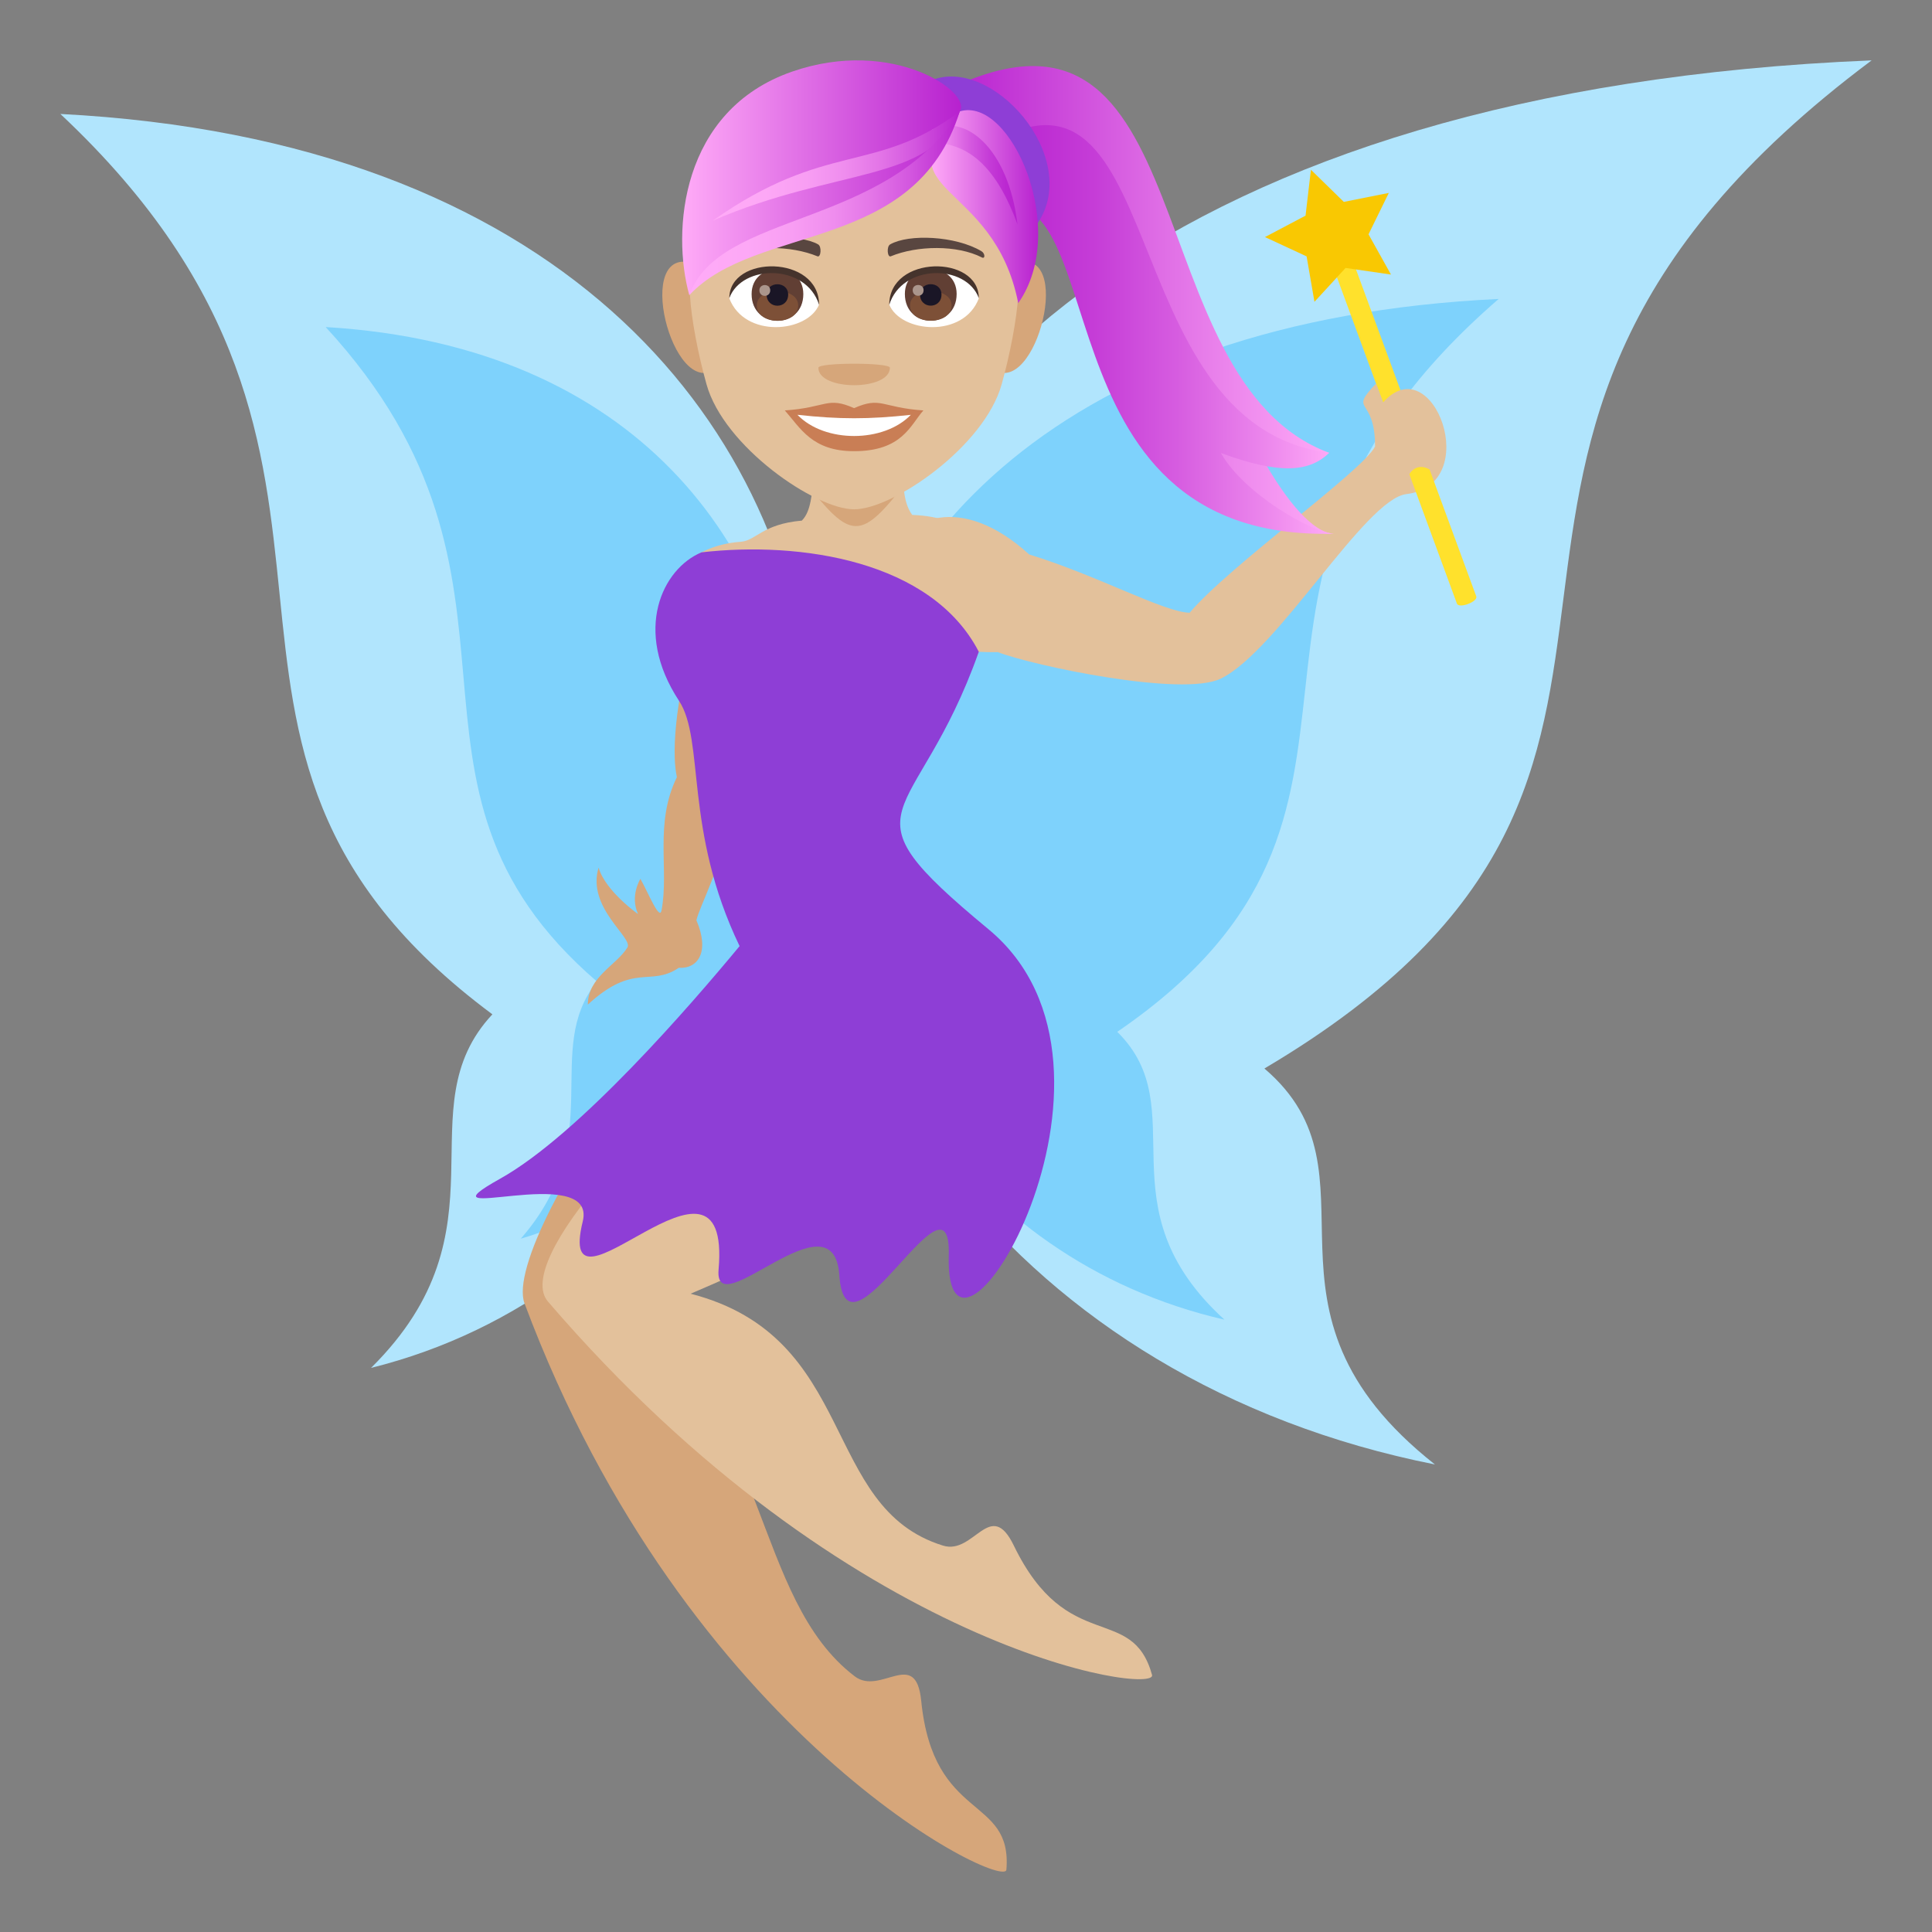 <svg enable-background="new 0 0 64 64" height="64" viewBox="0 0 64 64" width="64" xmlns="http://www.w3.org/2000/svg" xmlns:xlink="http://www.w3.org/1999/xlink"><rect x="0" y="0" width="64" height="64" fill="#808080" stroke="none"/><linearGradient id="a" gradientUnits="userSpaceOnUse" x1="31.369" x2="44.188" y1="9.934" y2="9.934"><stop offset="0" stop-color="#b721cf"/><stop offset="1" stop-color="#ffabf7"/></linearGradient><linearGradient id="b" gradientUnits="userSpaceOnUse" x1="32.283" x2="44.188" y1="10.914" y2="10.914"><stop offset="0" stop-color="#b721cf"/><stop offset=".133" stop-color="#bb28d1"/><stop offset=".328" stop-color="#c53cd7"/><stop offset=".562" stop-color="#d65ce0"/><stop offset=".823" stop-color="#ed89ed"/><stop offset="1" stop-color="#ffabf7"/></linearGradient><linearGradient id="c"><stop offset="0" stop-color="#ffabf7"/><stop offset="1" stop-color="#b721cf"/></linearGradient><linearGradient id="d" gradientUnits="userSpaceOnUse" x1="30.845" x2="34.391" xlink:href="#c" y1="6.846" y2="6.846"/><linearGradient id="e" gradientUnits="userSpaceOnUse" x1="22.598" x2="31.838" xlink:href="#c" y1="5.889" y2="5.889"/><linearGradient id="f" gradientUnits="userSpaceOnUse" x1="30.829" x2="33.707" y1="5.8" y2="5.8"><stop offset="0" stop-color="#ffabf7"/><stop offset=".177" stop-color="#ed89ed"/><stop offset=".438" stop-color="#d65ce0"/><stop offset=".672" stop-color="#c53cd7"/><stop offset=".867" stop-color="#bb28d1"/><stop offset="1" stop-color="#b721cf"/></linearGradient><linearGradient id="g"><stop offset="0" stop-color="#ffabf7"/><stop offset=".211" stop-color="#fda8f6"/><stop offset=".379" stop-color="#f89ef3"/><stop offset=".533" stop-color="#ef8dee"/><stop offset=".677" stop-color="#e375e7"/><stop offset=".816" stop-color="#d357df"/><stop offset=".948" stop-color="#c032d4"/><stop offset="1" stop-color="#b721cf"/></linearGradient><linearGradient id="h" gradientUnits="userSpaceOnUse" x1="23.607" x2="31.793" xlink:href="#g" y1="5.502" y2="5.502"/><linearGradient id="i" gradientUnits="userSpaceOnUse" x1="22.834" x2="31.793" xlink:href="#g" y1="6.735" y2="6.735"/><path d="m62 2c-46.227 1.899-42.113 41.024-14.467 46.512-6.553-5.17-1.512-9.592-5.648-13.116 17.138-10.14 2.578-20.288 20.115-33.396z" fill="#b1e5fd"/><path d="m49.646 9.903c-29.037 1.382-26.453 29.821-9.086 33.812-4.117-3.757-.951-6.972-3.549-9.534 10.766-7.372 1.62-14.749 12.635-24.278z" fill="#7ed2fc"/><path d="m2 3.775c32.889 1.697 29.963 36.638 10.291 41.539 4.664-4.615 1.076-8.566 4.02-11.713-12.194-9.055-1.834-18.12-14.311-29.826z" fill="#b1e5fd"/><path d="m10.789 10.834c20.658 1.232 18.82 26.634 6.463 30.198 2.932-3.357.678-6.228 2.525-8.516-7.658-6.583-1.15-13.17-8.988-21.682z" fill="#7ed2fc"/><path d="m46.541 13.329-1.801-4.891c-.211.098-.412.21-.6.346l1.73 4.703c.224-.052.446-.106.671-.158z" fill="#ffe12c"/><path d="m33.338 61.937c.203-2.481-2.42-1.556-2.822-5.599-.18-1.774-1.348-.156-2.201-.807-3.398-2.584-2.805-8.665-7.543-11.938 11.654-10.855 9.799-13.228 8.529-13.625-4.355-1.366-12.762 10.972-11.926 13.208 5.367 14.36 15.904 19.467 15.963 18.761z" fill="#d6a67a"/><path d="m23.107 20.55c-.832 2.924-.832 4.537-.684 5.194-.754 1.536-.254 3.051-.508 4.41-.066.361-.428-.557-.701-1.041 0 0-.354.561-.078 1.166 0 0-1.08-.757-1.307-1.538-.402 1.334 1.154 2.318.955 2.646-.361.585-1.313.982-1.311 1.891 1.533-1.409 2.061-.577 3.012-1.218.631.038 1.037-.519.584-1.576.238-.994 2.857-5.118.038-9.934z" fill="#d6a67a"/><path d="m31.443 17.258c-.416-.102-.658-.176-1.225-.201-.703-.959.418-2.626-2.244-2.385-1.42.248-.777 1.937-1.412 2.574-1.314.115-1.512.662-2.027.702-2.65.187-3.73 2.987-1.357 4.591-.561 1.517.43 2.8.426 4.342-.01 2.853 1.584 4.396 2.943 6.474-4.996 3.316-9.543 8.424-8.396 9.76 9.986 11.63 20.201 13.052 20.012 12.369-.664-2.4-2.805-.628-4.578-4.283-.777-1.604-1.316.316-2.344 0-4.08-1.256-2.789-6.905-8.363-8.345 15.959-6.801 11.357-10.756 8.955-12.305-4.688-3.021-1.316-4.322.557-8.875.671-1.633 1.444-3.832-.947-4.418z" fill="#e3c19b"/><path d="m45.814 13.334-.23-.629c-.932.986-.031.396-.033 2.085-.414.816-4.816 3.942-6.143 5.508-.854-.018-3.045-1.235-5.314-1.93-4.531-4.131-7.479 3.38-1.043 3.234 1.188.455 6.117 1.497 7.389.878 1.889-.92 4.781-5.947 6.146-6.112 2.586-.312.873-4.901-.772-3.034z" fill="#e3c19b"/><path d="m46.686 15.709 1.576 4.286c.068.178.705-.063.641-.241l-1.547-4.204c-.456-.251-.67.159-.67.159z" fill="#ffe12c"/><path d="m43.543 9.998-.26-1.505-1.379-.64 1.344-.71.178-1.52 1.09 1.065 1.49-.297-.672 1.371.744 1.333-1.504-.219z" fill="#f9c802"/><path d="m26.652 15.929c1.549 2 1.861 1.997 3.404-.005z" fill="#d6a67a"/><path d="m23.238 18.297c3.273-.375 7.623.271 9.186 3.294-2.09 5.911-4.777 4.973.318 9.189 5.639 4.664-1.469 16.184-1.313 10.809.094-3.219-3.402 3.944-3.625.656-.189-2.813-4.164 1.71-4-.188.438-5.031-5.438 2.229-4.5-1.594.5-2.032-5.682.227-2.738-1.416 2.613-1.459 6.332-5.771 7.934-7.706-1.852-3.847-1.145-6.813-2.008-8.128-1.531-2.332-.553-4.374.746-4.916z" fill="#8e3ed6"/><path d="m44.188 17.68c-.688-.026-1.559-1.067-2.338-2.444.668.123 1.391.079 2.18-.235-6.48-2.413-4.068-16.224-12.66-12.022l1.247 3.921c5.008-2.937 3.877 10.68 11.571 10.78z" fill="url(#a)"/><path d="m44.188 17.68c-.688-.026-2.967-1.296-3.744-2.674 1.891.697 2.912.658 3.586-.006-7.361-.935-5.16-14.526-11.746-9.896l.333 1.796c4.488-1.616 1.404 11.046 11.571 10.78z" fill="url(#b)"/><path d="m30.834 2.669c-1.4.593 2.156 6.794 3.543 4.72 1.467-2.188-1.535-5.572-3.543-4.72z" fill="#8e3ed6"/><path d="m32.748 12.106c1.436 1.428 2.867-3.756 1.033-3.422-.857.157-1.701 2.758-1.033 3.422z" fill="#d6a67a"/><path d="m23.84 12.106c.668-.664-.174-3.266-1.033-3.422-1.836-.333-.403 4.85 1.033 3.422z" fill="#d6a67a"/><path d="m28.293 2.669c-3.824 0-5.668 3.107-5.438 7.105.047.804.271 1.963.549 2.956.572 2.063 3.602 4.142 4.889 4.142 1.291 0 4.314-2.078 4.889-4.142.277-.993.5-2.152.549-2.956.23-3.998-1.61-7.105-5.438-7.105z" fill="#e3c19b"/><path d="m32.51 8.32c-.863-.512-2.41-.575-3.021-.225-.129.07-.092.441.018.396.873-.362 2.203-.383 3.021.038.109.056.111-.133-.018-.209z" fill="#594640"/><path d="m24.08 8.32c.859-.512 2.406-.575 3.02-.225.127.07.094.441-.02.396-.873-.362-2.201-.383-3.018.038-.113.056-.117-.133.018-.209z" fill="#594640"/><path d="m29.479 12.182c0 .771-2.369.771-2.369 0-.001-.178 2.369-.178 2.369 0z" fill="#d6a67a"/><path d="m32.424 9.885c-.508 1.332-2.588 1.137-2.967.204.285-1.503 2.686-1.631 2.967-.204z" fill="#fff"/><path d="m29.975 9.737c0 1.183 1.715 1.183 1.715 0-.001-1.098-1.715-1.098-1.715 0z" fill="#613f34"/><path d="m30.146 10.115c0 .679 1.375.679 1.375 0 0-.628-1.375-.628-1.375 0z" fill="#7d5037"/><path d="m30.477 9.758c0 .49.711.49.711 0 0-.458-.711-.458-.711 0z" fill="#1a1626"/><path d="m30.234 9.612c0 .248.361.248.361 0 .001-.229-.361-.229-.361 0z" fill="#ab968c"/><path d="m32.424 9.873c0-1.436-2.967-1.436-2.967.227.422-1.365 2.543-1.365 2.967-.227z" fill="#45332c"/><path d="m24.16 9.885c.514 1.332 2.592 1.137 2.973.204-.289-1.503-2.69-1.631-2.973-.204z" fill="#fff"/><path d="m24.898 9.741c0 1.181 1.713 1.181 1.713 0 0-1.099-1.713-1.099-1.713 0z" fill="#613f34"/><path d="m25.07 10.118c0 .678 1.371.678 1.371 0 0-.629-1.371-.629-1.371 0z" fill="#7d5037"/><path d="m25.396 9.759c0 .491.713.491.713 0 0-.457-.713-.457-.713 0z" fill="#1a1626"/><path d="m25.156 9.616c0 .246.359.246.359 0 .001-.231-.359-.231-.359 0z" fill="#ab968c"/><path d="m24.16 9.873c0-1.436 2.973-1.436 2.973.225-.424-1.363-2.547-1.363-2.973-.225z" fill="#45332c"/><path d="m33.73 10.043c-.805-4.128-4.633-3.596-1.938-6.351 1.687-.528 3.649 3.913 1.938 6.351z" fill="url(#d)"/><path d="m31.793 3.691c-1.635 4.106-7.492 3.561-8.959 6.087-.588-2.106-.295-6.121 3.404-7.405 3.338-1.158 5.981.692 5.555 1.318z" fill="url(#e)"/><path d="m33.707 7.438c-1.322-3.646-3.197-2.18-2.832-3.138 1.088-.561 2.529.604 2.832 3.138z" fill="url(#f)"/><path d="m28.293 13.52c-.898-.396-.906-.017-2.295.076.523.591.906 1.35 2.293 1.35 1.598 0 1.865-.862 2.297-1.35-1.387-.093-1.395-.472-2.295-.076z" fill="#c97e55"/><path d="m26.416 13.741c.906.941 2.859.931 3.756.001-1.397.151-2.359.151-3.756-.001z" fill="#fff"/><path d="m31.793 3.692c-.945 2.356-4.105 1.85-8.186 3.62 3.793-2.674 5.362-1.511 8.186-3.62z" fill="url(#h)"/><path d="m31.793 3.691c-1.469 4.718-6.719 3.693-8.959 6.087.992-2.799 6.506-2.184 8.959-6.087z" fill="url(#i)"/></svg>